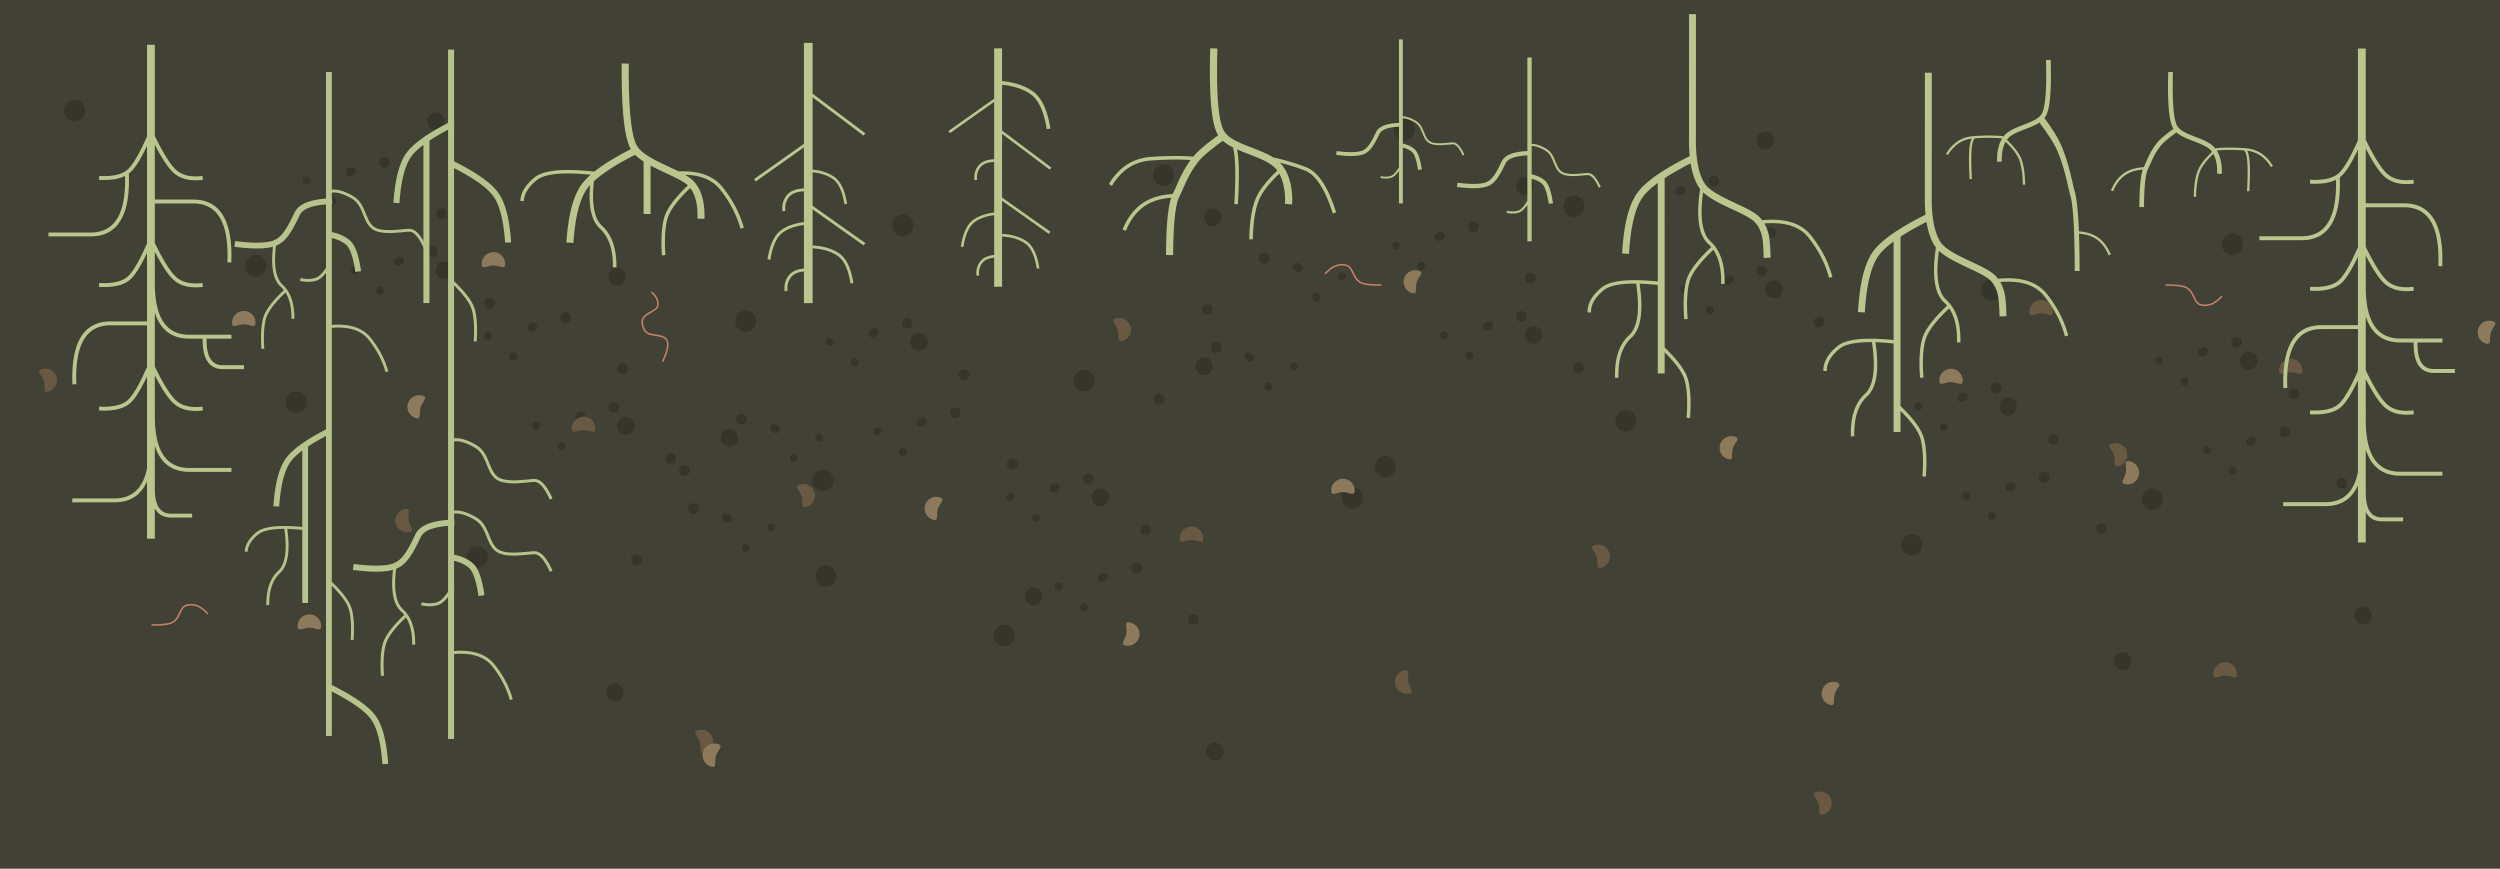 <svg xmlns="http://www.w3.org/2000/svg" viewBox="0 0 1600 556">
  <g fill="none" fillRule="evenodd">
    <path fill="#424135" d="M0 0h1600v556H0z" />
    <path fill="#36352C" d="M576.875 151.071c-3.678-.517-6.23-4.003-5.697-7.787.531-3.783 3.944-6.431 7.623-5.914 3.678.517 6.23 4.003 5.697 7.786-.531 3.784-3.944 6.432-7.623 5.915zm-30.179 83.587c-1.383-.195-2.335-1.554-2.127-3.037.209-1.482 1.499-2.526 2.882-2.332 1.383.194 2.335 1.554 2.127 3.036-.209 1.483-1.499 2.527-2.882 2.333zm40.734-10.159c-3.047-.428-5.162-3.308-4.723-6.432.439-3.124 3.266-5.309 6.313-4.88 3.048.428 5.163 3.307 4.724 6.431-.439 3.124-3.266 5.31-6.314 4.881zm-26.92-9.213c-1.62 1.012-3.584.791-4.387-.494-.803-1.284-.14-3.147 1.48-4.16 1.62-1.011 3.584-.79 4.387.494.803 1.285.14 3.147-1.48 4.16zm21.845-5.469a3.459 3.459 0 1 1-3.666-5.867 3.459 3.459 0 0 1 3.666 5.867zm36.519 32.892a3.459 3.459 0 1 1-3.666-5.866 3.459 3.459 0 0 1 3.666 5.866zm-86.713-21.791a2.529 2.529 0 1 1-2.68-4.289 2.529 2.529 0 0 1 2.68 4.289zm-6.504 93.367c-3.679-.517-6.23-4.003-5.698-7.786.532-3.784 3.945-6.432 7.623-5.915 3.679.517 6.23 4.003 5.698 7.787-.532 3.783-3.945 6.431-7.623 5.914zm51.804-22.343c-1.383-.195-2.335-1.554-2.127-3.036.208-1.483 1.498-2.527 2.881-2.333 1.383.195 2.335 1.554 2.127 3.036-.208 1.483-1.498 2.527-2.881 2.333zm83.244 95.424c-3.048-.428-5.163-3.308-4.724-6.432.44-3.124 3.266-5.309 6.314-4.88 3.048.428 5.163 3.308 4.724 6.432-.44 3.124-3.266 5.309-6.314 4.88zm-69.43-114.796c-1.62 1.012-3.584.791-4.387-.493-.803-1.285-.14-3.147 1.48-4.16 1.62-1.012 3.584-.791 4.386.494.803 1.284.14 3.147-1.48 4.159zm21.844-5.468a3.459 3.459 0 1 1-3.666-5.867 3.459 3.459 0 0 1 3.666 5.867zm36.52 32.892a3.459 3.459 0 1 1-3.667-5.867 3.459 3.459 0 0 1 3.666 5.867zm-86.713-21.792a2.529 2.529 0 1 1-2.68-4.289 2.529 2.529 0 0 1 2.68 4.29zM46.768 77.646c-3.679-.517-6.23-4.004-5.698-7.787.532-3.784 3.945-6.432 7.623-5.915 3.679.517 6.23 4.003 5.698 7.787-.532 3.783-3.945 6.431-7.623 5.915zm165.42 53.973c-1.383-.194-2.335-1.554-2.127-3.036.209-1.483 1.499-2.527 2.882-2.333 1.383.195 2.335 1.554 2.127 3.037-.209 1.482-1.499 2.526-2.882 2.332zM278.1 83.366c-3.048-.428-5.163-3.308-4.724-6.432.44-3.124 3.266-5.309 6.314-4.88 3.048.428 5.163 3.308 4.724 6.432-.44 3.124-3.266 5.309-6.314 4.88zm-52.098 28.881c-1.62 1.012-3.584.791-4.387-.493-.803-1.285-.14-3.147 1.48-4.16 1.62-1.012 3.584-.791 4.387.494.803 1.285.14 3.147-1.48 4.16zm21.845-5.468a3.459 3.459 0 1 1-3.666-5.867 3.459 3.459 0 0 1 3.666 5.867zm36.519 32.892a3.459 3.459 0 1 1-3.666-5.867 3.459 3.459 0 0 1 3.666 5.867zm-86.713-21.792a2.529 2.529 0 1 1-2.68-4.289 2.529 2.529 0 0 1 2.68 4.29zm-9.033 146.225c-3.679-.517-6.23-4.004-5.698-7.787.532-3.784 3.945-6.432 7.623-5.915 3.679.517 6.23 4.003 5.698 7.787s-3.945 6.432-7.623 5.915zm54.333-75.2c-1.383-.195-2.335-1.555-2.127-3.037.208-1.483 1.498-2.527 2.881-2.332 1.383.194 2.335 1.553 2.127 3.036-.208 1.482-1.498 2.527-2.881 2.332zm40.734-10.16c-3.048-.428-5.163-3.307-4.724-6.431.44-3.124 3.266-5.31 6.314-4.881 3.048.428 5.163 3.308 4.724 6.432-.44 3.124-3.266 5.309-6.314 4.88zm-26.92-9.213c-1.62 1.013-3.584.792-4.387-.493-.803-1.285-.14-3.147 1.48-4.16 1.62-1.012 3.584-.79 4.386.494.803 1.285.14 3.147-1.48 4.16zm21.844-5.468a3.459 3.459 0 1 1-3.666-5.867 3.459 3.459 0 0 1 3.666 5.867zm36.52 32.892a3.459 3.459 0 1 1-3.667-5.867 3.459 3.459 0 0 1 3.666 5.867zm-86.713-21.791a2.529 2.529 0 1 1-2.68-4.29 2.529 2.529 0 0 1 2.68 4.29zM692.875 250.423c-3.678-.517-6.23-4.003-5.697-7.787.531-3.783 3.944-6.431 7.623-5.914 3.678.517 6.23 4.003 5.697 7.786-.531 3.784-3.944 6.432-7.623 5.915zm-30.179 83.587c-1.383-.195-2.335-1.554-2.127-3.037.209-1.482 1.499-2.526 2.882-2.332 1.383.194 2.335 1.554 2.127 3.036-.209 1.483-1.499 2.527-2.882 2.333zm40.734-10.159c-3.047-.428-5.162-3.308-4.723-6.432.439-3.124 3.266-5.309 6.313-4.88 3.048.428 5.163 3.307 4.724 6.431-.439 3.124-3.266 5.31-6.314 4.881zm-26.92-9.213c-1.62 1.012-3.584.791-4.387-.494-.803-1.285-.14-3.147 1.48-4.16 1.62-1.011 3.584-.79 4.387.494.803 1.285.14 3.147-1.48 4.16zm21.845-5.469a3.459 3.459 0 1 1-3.666-5.867 3.459 3.459 0 0 1 3.666 5.867zm36.519 32.892a3.459 3.459 0 1 1-3.666-5.867 3.459 3.459 0 0 1 3.666 5.867zM648.16 320.27a2.529 2.529 0 1 1-2.68-4.289 2.529 2.529 0 0 1 2.68 4.289zm-6.504 93.367c-3.679-.517-6.23-4.003-5.698-7.786.532-3.784 3.945-6.432 7.623-5.915 3.679.517 6.23 4.003 5.698 7.787-.532 3.783-3.945 6.431-7.623 5.914zm51.804-22.343c-1.383-.195-2.335-1.554-2.127-3.036.208-1.483 1.498-2.527 2.881-2.333 1.383.195 2.335 1.554 2.127 3.036-.208 1.483-1.498 2.527-2.881 2.333zm83.244 95.424c-3.048-.428-5.163-3.308-4.724-6.432.44-3.124 3.266-5.309 6.314-4.88 3.048.428 5.163 3.308 4.724 6.432-.44 3.124-3.266 5.309-6.314 4.88zm-69.43-114.796c-1.62 1.012-3.584.791-4.387-.493-.803-1.285-.14-3.147 1.48-4.16 1.62-1.012 3.584-.791 4.386.494.803 1.284.14 3.147-1.48 4.159zm21.844-5.469a3.459 3.459 0 1 1-3.666-5.866 3.459 3.459 0 0 1 3.666 5.866zm36.52 32.893a3.459 3.459 0 1 1-3.667-5.867 3.459 3.459 0 0 1 3.666 5.867zm-86.713-21.792a2.529 2.529 0 1 1-2.68-4.289 2.529 2.529 0 0 1 2.68 4.29zM162.768 176.998c-3.679-.517-6.23-4.004-5.698-7.787.532-3.784 3.945-6.432 7.623-5.915 3.679.517 6.23 4.003 5.698 7.787-.532 3.783-3.945 6.431-7.623 5.915zm165.42 53.973c-1.383-.194-2.335-1.554-2.127-3.036.209-1.483 1.499-2.527 2.882-2.333 1.383.195 2.335 1.554 2.127 3.037-.209 1.482-1.499 2.526-2.882 2.332zm65.912-48.253c-3.048-.428-5.163-3.308-4.724-6.432.44-3.124 3.266-5.309 6.314-4.88 3.048.428 5.163 3.308 4.724 6.432-.44 3.124-3.266 5.309-6.314 4.88zM342.002 211.6c-1.62 1.012-3.584.791-4.387-.493-.803-1.285-.14-3.147 1.48-4.16 1.62-1.012 3.584-.791 4.387.494.803 1.285.14 3.147-1.48 4.16zm21.845-5.468a3.459 3.459 0 1 1-3.666-5.867 3.459 3.459 0 0 1 3.666 5.867zm36.519 32.892a3.459 3.459 0 1 1-3.666-5.867 3.459 3.459 0 0 1 3.666 5.867zm-86.713-21.792a2.529 2.529 0 1 1-2.68-4.289 2.529 2.529 0 0 1 2.68 4.29zm-9.033 146.225c-3.679-.517-6.23-4.004-5.698-7.787.532-3.784 3.945-6.432 7.623-5.915 3.679.517 6.23 4.003 5.698 7.787s-3.945 6.432-7.623 5.915zm54.333-75.2c-1.383-.195-2.335-1.555-2.127-3.037.208-1.483 1.498-2.527 2.881-2.332 1.383.194 2.335 1.553 2.127 3.036-.208 1.482-1.498 2.527-2.881 2.332zm40.734-10.16c-3.048-.428-5.163-3.307-4.724-6.431.44-3.124 3.266-5.31 6.314-4.881 3.048.428 5.163 3.308 4.724 6.432-.44 3.124-3.266 5.309-6.314 4.88zm-26.92-9.213c-1.62 1.013-3.584.792-4.387-.493-.803-1.285-.14-3.147 1.48-4.16 1.62-1.012 3.584-.79 4.386.494.803 1.285.14 3.147-1.48 4.16zm21.844-5.468a3.459 3.459 0 1 1-3.666-5.867 3.459 3.459 0 0 1 3.666 5.867zm36.52 32.892a3.459 3.459 0 1 1-3.667-5.867 3.459 3.459 0 0 1 3.666 5.867zm-86.713-21.791a2.529 2.529 0 1 1-2.68-4.29 2.529 2.529 0 0 1 2.68 4.29zM1427.798 163.191c-3.678-.517-6.23-4.003-5.698-7.786.532-3.784 3.945-6.432 7.624-5.915 3.678.517 6.229 4.003 5.697 7.787-.532 3.783-3.945 6.431-7.623 5.914zm-30.179 83.587c-1.383-.194-2.335-1.554-2.127-3.036.208-1.483 1.498-2.527 2.881-2.333 1.383.195 2.336 1.554 2.127 3.037-.208 1.482-1.498 2.526-2.881 2.332zm40.734-10.159c-3.048-.428-5.162-3.308-4.723-6.432.439-3.124 3.265-5.309 6.313-4.88 3.048.428 5.163 3.308 4.724 6.432-.44 3.124-3.266 5.309-6.314 4.88zm-26.92-9.213c-1.62 1.012-3.584.791-4.387-.493-.803-1.285-.14-3.147 1.48-4.16 1.62-1.012 3.584-.791 4.387.494.803 1.285.14 3.147-1.48 4.16zm21.844-5.468a3.459 3.459 0 1 1-3.666-5.867 3.459 3.459 0 0 1 3.666 5.867zm36.52 32.892a3.459 3.459 0 1 1-3.667-5.867 3.459 3.459 0 0 1 3.666 5.867zm-86.713-21.792a2.529 2.529 0 1 1-2.68-4.289 2.529 2.529 0 0 1 2.68 4.29zm-6.504 93.368c-3.679-.517-6.23-4.003-5.698-7.787s3.945-6.432 7.623-5.915c3.679.517 6.23 4.004 5.698 7.787-.532 3.784-3.945 6.432-7.623 5.915zm51.803-22.344c-1.382-.194-2.335-1.554-2.126-3.036.208-1.483 1.498-2.527 2.881-2.332 1.383.194 2.335 1.553 2.127 3.036-.209 1.482-1.499 2.527-2.882 2.332zm83.245 95.425c-3.048-.429-5.163-3.308-4.724-6.432.44-3.124 3.266-5.31 6.314-4.881 3.048.428 5.162 3.308 4.723 6.432-.439 3.124-3.265 5.309-6.313 4.88zm-69.43-114.797c-1.62 1.013-3.585.792-4.388-.493-.802-1.285-.14-3.147 1.48-4.16 1.62-1.012 3.584-.79 4.387.494.803 1.285.14 3.147-1.48 4.16zm21.844-5.468a3.459 3.459 0 1 1-3.666-5.867 3.459 3.459 0 0 1 3.666 5.867zm36.519 32.892a3.459 3.459 0 1 1-3.666-5.867 3.459 3.459 0 0 1 3.666 5.867zm-86.713-21.791a2.529 2.529 0 1 1-2.68-4.29 2.529 2.529 0 0 1 2.68 4.29zM897.69 89.766c-3.678-.517-6.229-4.003-5.697-7.787.532-3.783 3.945-6.431 7.623-5.915 3.678.517 6.23 4.004 5.698 7.787-.532 3.784-3.945 6.432-7.624 5.915zm165.421 53.973c-1.383-.194-2.335-1.554-2.127-3.036.209-1.483 1.499-2.527 2.881-2.332 1.383.194 2.336 1.553 2.127 3.036-.208 1.482-1.498 2.527-2.881 2.332zm65.912-48.252c-3.048-.429-5.163-3.308-4.724-6.432.44-3.124 3.266-5.31 6.314-4.881 3.048.428 5.162 3.308 4.723 6.432-.439 3.124-3.265 5.309-6.313 4.88zm-52.098 28.88c-1.62 1.013-3.584.792-4.387-.493-.803-1.285-.14-3.147 1.48-4.16 1.62-1.012 3.584-.79 4.387.494.803 1.285.14 3.147-1.48 4.16zm21.844-5.468a3.459 3.459 0 1 1-3.666-5.867 3.459 3.459 0 0 1 3.666 5.867zm36.52 32.892a3.459 3.459 0 1 1-3.667-5.867 3.459 3.459 0 0 1 3.666 5.867zM1048.575 130a2.529 2.529 0 1 1-2.68-4.29 2.529 2.529 0 0 1 2.68 4.29zm-9.033 146.224c-3.679-.517-6.23-4.003-5.698-7.787.532-3.783 3.945-6.431 7.623-5.914 3.679.517 6.23 4.003 5.698 7.786-.532 3.784-3.945 6.432-7.623 5.915zm54.333-75.2c-1.383-.195-2.336-1.554-2.127-3.037.208-1.482 1.498-2.527 2.881-2.332 1.383.194 2.335 1.554 2.127 3.036-.208 1.483-1.499 2.527-2.881 2.332zm40.734-10.159c-3.048-.428-5.163-3.308-4.724-6.432.44-3.124 3.266-5.31 6.314-4.88 3.048.428 5.162 3.307 4.723 6.431-.439 3.124-3.265 5.31-6.313 4.881zm-26.92-9.213c-1.62 1.012-3.585.791-4.388-.494-.802-1.285-.14-3.147 1.48-4.16 1.62-1.012 3.584-.79 4.387.494.803 1.285.14 3.147-1.48 4.16zm21.844-5.469a3.459 3.459 0 1 1-3.666-5.867 3.459 3.459 0 0 1 3.666 5.867zm36.519 32.892a3.459 3.459 0 1 1-3.666-5.867 3.459 3.459 0 0 1 3.666 5.867zm-86.713-21.791a2.529 2.529 0 1 1-2.68-4.29 2.529 2.529 0 0 1 2.68 4.29zM1273.875 192.412c-3.678-.517-6.23-4.004-5.697-7.787.531-3.784 3.944-6.432 7.623-5.915 3.678.517 6.23 4.003 5.697 7.787-.531 3.783-3.944 6.432-7.623 5.915zm-30.179 83.586c-1.383-.194-2.335-1.554-2.127-3.036.209-1.483 1.499-2.527 2.882-2.332 1.383.194 2.335 1.553 2.127 3.036-.209 1.482-1.499 2.527-2.882 2.332zm40.734-10.158c-3.047-.429-5.162-3.308-4.723-6.432.439-3.124 3.266-5.31 6.313-4.881 3.048.428 5.163 3.308 4.724 6.432-.439 3.124-3.266 5.31-6.314 4.88zm-26.92-9.214c-1.62 1.013-3.584.792-4.387-.493-.803-1.285-.14-3.147 1.48-4.16 1.62-1.012 3.584-.79 4.387.494.803 1.285.14 3.147-1.48 4.16zm21.845-5.468a3.459 3.459 0 1 1-3.666-5.867 3.459 3.459 0 0 1 3.666 5.867zm36.519 32.892a3.459 3.459 0 1 1-3.666-5.867 3.459 3.459 0 0 1 3.666 5.867zm-86.713-21.791a2.529 2.529 0 1 1-2.68-4.29 2.529 2.529 0 0 1 2.68 4.29zm-6.504 93.367c-3.679-.517-6.23-4.003-5.698-7.787.532-3.783 3.945-6.431 7.623-5.914 3.679.517 6.23 4.003 5.698 7.786-.532 3.784-3.945 6.432-7.623 5.915zm51.804-22.344c-1.383-.194-2.335-1.553-2.127-3.036.208-1.482 1.498-2.527 2.881-2.332 1.383.194 2.335 1.554 2.127 3.036-.208 1.483-1.498 2.527-2.881 2.332zm83.244 95.425c-3.048-.428-5.163-3.308-4.724-6.432.44-3.124 3.266-5.31 6.314-4.88 3.048.428 5.163 3.307 4.724 6.431-.44 3.124-3.266 5.31-6.314 4.881zm-69.43-114.796c-1.62 1.012-3.584.791-4.387-.494-.803-1.285-.14-3.147 1.48-4.16 1.62-1.012 3.584-.79 4.386.494.803 1.285.14 3.147-1.48 4.16zm21.844-5.469a3.459 3.459 0 1 1-3.666-5.867 3.459 3.459 0 0 1 3.666 5.867zm36.52 32.892a3.459 3.459 0 1 1-3.667-5.867 3.459 3.459 0 0 1 3.666 5.867zm-86.713-21.791a2.529 2.529 0 1 1-2.68-4.29 2.529 2.529 0 0 1 2.68 4.29zM743.768 118.986c-3.679-.517-6.23-4.003-5.698-7.787.532-3.783 3.945-6.431 7.623-5.914 3.679.517 6.23 4.003 5.698 7.787-.532 3.783-3.945 6.431-7.623 5.914zm165.42 53.974c-1.383-.195-2.335-1.554-2.127-3.037.209-1.482 1.499-2.526 2.882-2.332 1.383.194 2.335 1.554 2.127 3.036-.209 1.483-1.499 2.527-2.882 2.333zm65.912-48.253c-3.048-.428-5.163-3.308-4.724-6.432.44-3.124 3.266-5.31 6.314-4.88 3.048.428 5.163 3.307 4.724 6.431-.44 3.124-3.266 5.31-6.314 4.881zm-52.098 28.88c-1.62 1.013-3.584.792-4.387-.493-.803-1.285-.14-3.147 1.48-4.16 1.62-1.011 3.584-.79 4.387.494.803 1.285.14 3.147-1.48 4.16zm21.845-5.468a3.459 3.459 0 1 1-3.666-5.867 3.459 3.459 0 0 1 3.666 5.867zm36.519 32.892a3.459 3.459 0 1 1-3.666-5.867 3.459 3.459 0 0 1 3.666 5.867zm-86.713-21.791a2.529 2.529 0 1 1-2.68-4.289 2.529 2.529 0 0 1 2.68 4.289zm-9.033 146.224c-3.679-.517-6.23-4.003-5.698-7.786.532-3.784 3.945-6.432 7.623-5.915 3.679.517 6.23 4.003 5.698 7.787-.532 3.783-3.945 6.431-7.623 5.914zm54.333-75.2c-1.383-.195-2.335-1.554-2.127-3.036.208-1.483 1.498-2.527 2.881-2.333 1.383.195 2.335 1.554 2.127 3.036-.208 1.483-1.498 2.527-2.881 2.333zm40.734-10.159c-3.048-.428-5.163-3.308-4.724-6.432.44-3.124 3.266-5.309 6.314-4.88 3.048.428 5.163 3.308 4.724 6.431-.44 3.124-3.266 5.31-6.314 4.881zm-26.92-9.213c-1.62 1.012-3.584.791-4.387-.493-.803-1.285-.14-3.148 1.48-4.16s3.584-.791 4.386.494c.803 1.284.14 3.147-1.48 4.159zm21.844-5.469a3.459 3.459 0 1 1-3.666-5.866 3.459 3.459 0 0 1 3.666 5.866zm36.52 32.892a3.459 3.459 0 1 1-3.667-5.866 3.459 3.459 0 0 1 3.666 5.866zm-86.713-21.79a2.529 2.529 0 1 1-2.68-4.29 2.529 2.529 0 0 1 2.68 4.29zM478.201 212.412c3.679-.517 6.23-4.004 5.698-7.787-.532-3.784-3.945-6.432-7.624-5.915-3.678.517-6.229 4.003-5.697 7.787.532 3.783 3.945 6.432 7.623 5.915zm30.18 83.586c1.382-.194 2.334-1.554 2.126-3.036-.208-1.483-1.498-2.527-2.881-2.332-1.383.194-2.336 1.553-2.127 3.036.208 1.482 1.498 2.527 2.881 2.332zm-40.735-10.158c3.048-.429 5.163-3.308 4.723-6.432-.439-3.124-3.265-5.31-6.313-4.881-3.048.428-5.163 3.308-4.724 6.432.44 3.124 3.266 5.31 6.314 4.88zm26.92-9.214c1.62 1.013 3.584.792 4.387-.493.803-1.285.14-3.147-1.48-4.16-1.62-1.012-3.584-.79-4.387.494-.803 1.285-.14 3.147 1.48 4.16zm-21.844-5.468a3.459 3.459 0 1 0 3.666-5.867 3.459 3.459 0 0 0-3.666 5.867zm-36.52 32.892a3.459 3.459 0 1 0 3.667-5.867 3.459 3.459 0 0 0-3.666 5.867zm86.713-21.791a2.529 2.529 0 1 0 2.68-4.29 2.529 2.529 0 0 0-2.68 4.29zm6.504 93.367c3.679-.517 6.23-4.003 5.698-7.787-.532-3.783-3.945-6.431-7.623-5.914-3.679.517-6.23 4.003-5.698 7.786.532 3.784 3.945 6.432 7.623 5.915zm-51.803-22.344c1.383-.194 2.335-1.553 2.126-3.036-.208-1.482-1.498-2.527-2.881-2.332-1.383.194-2.335 1.554-2.127 3.036.209 1.483 1.499 2.527 2.882 2.332zm-83.245 95.425c3.048-.428 5.163-3.308 4.724-6.432-.44-3.124-3.266-5.31-6.314-4.88-3.048.428-5.162 3.307-4.723 6.431.439 3.124 3.265 5.31 6.313 4.881zm69.43-114.796c1.62 1.012 3.585.791 4.388-.494.802-1.285.14-3.147-1.48-4.16-1.62-1.012-3.584-.79-4.387.494-.803 1.285-.14 3.147 1.48 4.16zm-21.844-5.469a3.459 3.459 0 1 0 3.666-5.867 3.459 3.459 0 0 0-3.666 5.867zm-36.519 32.892a3.459 3.459 0 1 0 3.666-5.867 3.459 3.459 0 0 0-3.666 5.867zm86.713-21.791a2.529 2.529 0 1 0 2.68-4.29 2.529 2.529 0 0 0-2.68 4.29zm516.158-200.557c3.678-.517 6.229-4.003 5.697-7.787-.532-3.783-3.945-6.431-7.623-5.914-3.678.517-6.23 4.003-5.698 7.787.532 3.783 3.945 6.431 7.624 5.914zm-165.42 53.974c1.382-.195 2.334-1.554 2.126-3.037-.208-1.482-1.498-2.526-2.881-2.332-1.383.194-2.336 1.554-2.127 3.036.208 1.483 1.498 2.527 2.881 2.333zm-65.913-48.253c3.048-.428 5.163-3.308 4.724-6.432-.44-3.124-3.266-5.31-6.314-4.88-3.048.428-5.162 3.307-4.723 6.431.439 3.124 3.265 5.31 6.313 4.881zm52.098 28.88c1.62 1.013 3.584.792 4.387-.493.803-1.285.14-3.147-1.48-4.16-1.62-1.011-3.584-.79-4.387.494-.803 1.285-.14 3.147 1.48 4.16zm-21.844-5.468a3.459 3.459 0 1 0 3.666-5.867 3.459 3.459 0 0 0-3.666 5.867zm-36.52 32.892a3.459 3.459 0 1 0 3.667-5.867 3.459 3.459 0 0 0-3.666 5.867zm86.713-21.791a2.529 2.529 0 1 0 2.68-4.289 2.529 2.529 0 0 0-2.68 4.289zm9.033 146.224c3.679-.517 6.23-4.003 5.698-7.786-.532-3.784-3.945-6.432-7.623-5.915-3.679.517-6.23 4.003-5.698 7.787.532 3.783 3.945 6.431 7.623 5.914zm-54.332-75.2c1.382-.195 2.335-1.554 2.126-3.036-.208-1.483-1.498-2.527-2.881-2.333-1.383.195-2.335 1.554-2.127 3.036.209 1.483 1.499 2.527 2.882 2.333zm-40.735-10.159c3.048-.428 5.163-3.308 4.724-6.432-.44-3.124-3.266-5.309-6.314-4.88-3.047.428-5.162 3.308-4.723 6.431.439 3.124 3.265 5.31 6.313 4.881zm26.92-9.213c1.62 1.012 3.585.791 4.388-.493.802-1.285.14-3.148-1.48-4.16s-3.584-.791-4.387.494c-.803 1.284-.14 3.147 1.48 4.159zm-21.844-5.469a3.459 3.459 0 1 0 3.666-5.866 3.459 3.459 0 0 0-3.666 5.866zm-36.519 32.892a3.459 3.459 0 1 0 3.666-5.866 3.459 3.459 0 0 0-3.666 5.866zm86.713-21.79a2.529 2.529 0 1 0 2.68-4.29 2.529 2.529 0 0 0-2.68 4.29z" />
    <path fill="#695942" d="M373.472 275.206c-4.142 0-7.5 3.108-7.5-1.034a7.5 7.5 0 0 1 15 0c0 4.142-3.358 1.034-7.5 1.034zm389.12 70.391c-4.143 0-7.5 3.109-7.5-1.034a7.5 7.5 0 1 1 15 0c0 4.143-3.359 1.034-7.5 1.034zm661.5 86.782c-4.143 0-7.5 3.109-7.5-1.033a7.5 7.5 0 1 1 15 0c0 4.142-3.359 1.033-7.5 1.033zm42-194.173c-4.143 0-7.5 3.108-7.5-1.034a7.5 7.5 0 1 1 15 0c0 4.142-3.359 1.034-7.5 1.034zm-159.783-37.653c-4.142 0-7.5 3.108-7.5-1.034a7.5 7.5 0 0 1 15 0c0 4.142-3.358 1.034-7.5 1.034zm-793.263 117.03c-1.21-3.961-5.165-6.264-1.204-7.475a7.5 7.5 0 1 1 4.386 14.345c-3.962 1.21-1.97-2.91-3.182-6.87zm-485.07-73.93c-1.21-3.96-5.165-6.263-1.204-7.474a7.5 7.5 0 0 1 4.386 14.345c-3.961 1.21-1.97-2.91-3.181-6.87zm1324.937 47.687c-1.21-3.962-5.165-6.264-1.204-7.475a7.5 7.5 0 1 1 4.385 14.345c-3.96 1.21-1.97-2.91-3.18-6.87zm-905.058 183.5c-1.211-3.962-5.166-6.264-1.204-7.475a7.5 7.5 0 0 1 4.385 14.345c-3.961 1.21-1.97-2.91-3.181-6.87zm574-118.456c-1.211-3.961-5.166-6.264-1.204-7.475a7.5 7.5 0 1 1 4.385 14.345c-3.961 1.211-1.97-2.909-3.181-6.87zm142 157.956c-1.211-3.962-5.166-6.264-1.204-7.475a7.5 7.5 0 1 1 4.385 14.345c-3.961 1.21-1.97-2.91-3.181-6.87zm-448.5-303c-1.211-3.962-5.166-6.264-1.204-7.475a7.5 7.5 0 0 1 4.385 14.345c-3.961 1.21-1.97-2.91-3.181-6.87zM261.55 333.022c.719 4.08 4.363 6.846.284 7.566a7.5 7.5 0 0 1-2.605-14.772c4.08-.72 1.601 3.127 2.32 7.206zm639.747 103.23c.719 4.08 4.363 6.847.284 7.566a7.5 7.5 0 0 1-2.605-14.772c4.08-.72 1.602 3.128 2.32 7.207z" />
    <path fill="#8D795C" d="M1248.632 244.553c4.142 0 7.5 3.108 7.5-1.034a7.5 7.5 0 0 0-15 0c0 4.142 3.358 1.034 7.5 1.034zm-389.12 70.39c4.143 0 7.5 3.11 7.5-1.033a7.5 7.5 0 1 0-15 0c0 4.142 3.358 1.034 7.5 1.034zm-661.5 86.783c4.143 0 7.5 3.109 7.5-1.034a7.5 7.5 0 1 0-15 0c0 4.143 3.358 1.034 7.5 1.034zm-42-194.173c4.143 0 7.5 3.108 7.5-1.034a7.5 7.5 0 1 0-15 0c0 4.142 3.358 1.034 7.5 1.034zm159.783-37.654c4.142 0 7.5 3.109 7.5-1.033a7.5 7.5 0 1 0-15 0c0 4.142 3.358 1.033 7.5 1.033zm793.263 117.03c1.21-3.96 5.165-6.263 1.204-7.474a7.5 7.5 0 1 0-4.386 14.345c3.962 1.21 1.97-2.91 3.182-6.87zM1594.128 213c1.21-3.96 5.165-6.263 1.204-7.474a7.5 7.5 0 0 0-4.386 14.344c3.961 1.211 1.97-2.908 3.181-6.87zM269.19 260.686c1.21-3.96 5.165-6.263 1.204-7.474a7.5 7.5 0 0 0-4.385 14.344c3.96 1.211 1.97-2.909 3.18-6.87zm905.058 183.5c1.211-3.96 5.166-6.263 1.204-7.474a7.5 7.5 0 0 0-4.385 14.344c3.961 1.211 1.97-2.909 3.181-6.87zm-574-118.455c1.211-3.961 5.166-6.264 1.204-7.475a7.5 7.5 0 1 0-4.385 14.345c3.961 1.21 1.97-2.91 3.181-6.87zm-142 157.955c1.211-3.96 5.166-6.263 1.204-7.474a7.5 7.5 0 1 0-4.385 14.344c3.961 1.211 1.97-2.909 3.181-6.87zm448.5-303c1.211-3.96 5.166-6.263 1.204-7.474a7.5 7.5 0 0 0-4.385 14.344c3.961 1.211 1.97-2.909 3.181-6.87zm453.804 121.683c-.719 4.079-4.363 6.846-.284 7.565a7.5 7.5 0 0 0 2.605-14.772c-4.08-.719-1.601 3.128-2.32 7.207zm-639.747 103.23c-.72 4.08-4.363 6.847-.284 7.566a7.5 7.5 0 0 0 2.605-14.772c-4.08-.72-1.602 3.127-2.32 7.206z" />
    <g fillRule="nonzero">
      <path fill="#BAC68E" d="M1509.078 302.24v-58.866c-4.112 8.74-7.72 14.447-10.887 17.17-4.164 3.58-10.78 5.077-19.823 4.585l.136-2.496c8.459.46 14.469-.9 18.057-3.985 3.378-2.905 7.584-10.043 12.517-21.339v-26.69h-23.286c-15.628 0-22.948 12.314-21.927 37.688l-2.498.1c-1.071-26.61 7.06-40.289 24.425-40.289h23.286v-43.834c-4.112 8.74-7.72 14.448-10.887 17.17-4.164 3.58-10.78 5.077-19.823 4.585l.136-2.496c8.459.46 14.469-.9 18.057-3.985 3.378-2.904 7.584-10.042 12.517-21.338V95.77c-4.112 8.74-7.72 14.448-10.887 17.17-.234.202-.477.397-.727.586 1.049 26.553-7.083 40.2-24.43 40.2H1446v-2.5h27.035c15.316 0 22.653-11.829 21.979-36.187-4.082 2.054-9.635 2.869-16.646 2.487l.136-2.496c8.459.46 14.469-.9 18.057-3.985 3.378-2.905 7.584-10.043 12.517-21.338V31.073h5V89.39c5.34 11.047 9.888 18.29 13.575 21.683 3.852 3.544 9.46 4.886 16.914 3.964l.307 2.481c-8.128 1.005-14.463-.51-18.914-4.606-3.418-3.145-7.365-9.104-11.882-17.909v35.136h24.535c17.366 0 25.496 13.678 24.426 40.29l-2.498-.1c1.02-25.375-6.3-37.69-21.928-37.69h-24.535v25.265c5.34 11.046 9.888 18.29 13.575 21.682 3.852 3.545 9.46 4.886 16.914 3.965l.307 2.48c-8.128 1.005-14.463-.51-18.914-4.605-3.418-3.146-7.365-9.105-11.882-17.91v15.457l.092.004c-.053 1.31-.083 2.584-.092 3.824v1.369c.149 21.863 7.498 32.496 22.02 32.496h27.034v2.5h-15.903c-.23 11.554 3.239 16.995 10.376 16.995h13.517v2.5h-13.517c-8.823 0-13.104-6.723-12.876-19.495h-8.632c-11.13 0-18.467-5.62-22.019-16.662v34.49c5.34 11.046 9.888 18.29 13.575 21.682 3.852 3.544 9.46 4.886 16.914 3.964l.307 2.481c-8.128 1.005-14.463-.51-18.914-4.606-3.418-3.145-7.365-9.104-11.882-17.909v21.612l.092.004c-.053 1.31-.083 2.584-.092 3.824v1.37c.149 21.862 7.498 32.495 22.02 32.495h27.034v2.5h-27.035c-11.13 0-18.467-5.62-22.019-16.662v25.208l.045.002a57.59 57.59 0 0 0-.045 1.771v.97c.102 10.497 3.573 15.453 10.384 15.453h13.518v2.5h-13.518c-4.808 0-8.268-1.997-10.384-5.883v19.409h-5v-36.625c-3.89 8.854-10.812 13.352-20.77 13.352h-27.035v-2.5h27.035c11.176 0 18.104-6.298 20.77-19.166zM94.078 299.813v-58.866c-4.112 8.74-7.72 14.448-10.887 17.17-4.164 3.58-10.78 5.078-19.823 4.585l.136-2.496c8.459.46 14.469-.9 18.057-3.985 3.378-2.904 7.584-10.042 12.517-21.338v-26.691H70.792c-15.628 0-22.948 12.315-21.927 37.689l-2.498.1c-1.071-26.611 7.06-40.29 24.425-40.29h23.286v-43.833c-4.112 8.74-7.72 14.447-10.887 17.17-4.164 3.58-10.78 5.077-19.823 4.585l.136-2.496c8.459.46 14.469-.9 18.057-3.985 3.378-2.905 7.584-10.043 12.517-21.338v-62.45c-4.112 8.74-7.72 14.448-10.887 17.17-.234.202-.477.397-.727.585 1.049 26.553-7.083 40.2-24.43 40.2H31v-2.5h27.035c15.316 0 22.653-11.828 21.979-36.186-4.082 2.054-9.635 2.868-16.646 2.487l.136-2.497c8.459.46 14.469-.9 18.057-3.985 3.378-2.904 7.584-10.042 12.517-21.338V28.647h5v58.317c5.34 11.046 9.888 18.29 13.575 21.682 3.852 3.545 9.46 4.886 16.914 3.965l.307 2.48c-8.128 1.006-14.463-.51-18.914-4.605-3.418-3.145-7.365-9.105-11.882-17.91v35.137h24.535c17.366 0 25.496 13.678 24.426 40.29l-2.498-.1c1.02-25.375-6.3-37.69-21.928-37.69H99.078v25.264c5.34 11.047 9.888 18.29 13.575 21.683 3.852 3.544 9.46 4.886 16.914 3.964l.307 2.481c-8.128 1.005-14.463-.51-18.914-4.606-3.418-3.145-7.365-9.104-11.882-17.909v15.457l.092.003c-.053 1.31-.083 2.584-.092 3.824v1.37c.149 21.862 7.498 32.495 22.02 32.495h27.034v2.5H132.23c-.23 11.555 3.239 16.995 10.376 16.995h13.517v2.5h-13.517c-8.823 0-13.104-6.723-12.876-19.495h-8.632c-11.13 0-18.467-5.619-22.019-16.662v34.49c5.34 11.046 9.888 18.29 13.575 21.682 3.852 3.545 9.46 4.886 16.914 3.965l.307 2.48c-8.128 1.005-14.463-.51-18.914-4.605-3.418-3.146-7.365-9.105-11.882-17.91v21.613l.092.003c-.053 1.31-.083 2.585-.092 3.825v1.369c.149 21.863 7.498 32.496 22.02 32.496h27.034v2.5h-27.035c-11.13 0-18.467-5.62-22.019-16.663v25.208l.045.002c-.024.606-.04 1.197-.045 1.772v.97c.102 10.497 3.573 15.453 10.384 15.453h13.518v2.5h-13.518c-4.808 0-8.268-1.998-10.384-5.883v19.409h-5v-36.626c-3.89 8.855-10.812 13.352-20.77 13.352H46.273v-2.5h27.035c11.176 0 18.104-6.298 20.77-19.166zM819.15 104.112c2.793 2.816 4.778 6.497 6.077 10.822 1.559 5.193 1.968 10.565 1.754 15.13-.018.367-.036.633-.049.785l-4.565-.39c.008-.096.022-.303.036-.611.192-4.091-.18-8.983-1.565-13.596-.56-1.866-1.26-3.568-2.107-5.086-7.213 6.866-11.736 12.99-13.579 18.334-2.066 5.991-3.18 13.891-3.33 23.689l-2.291-.035c.153-10.021 1.3-18.152 3.455-24.401 2.01-5.827 6.843-12.332 14.489-19.553a15.554 15.554 0 0 0-3.252-3.317c-3.163-2.36-6.73-4.029-13.808-6.76-.344-.134-.752-.29-1.506-.581-2.757-1.062-5.145-2.032-7.223-2.965 1.42 6.598 1.548 18.211.553 35.144l-2.287-.134c1.092-18.6.717-30.839-.863-36.24-2.732-1.373-4.823-2.719-6.477-4.23-7.633 5.496-12.746 9.829-15.286 12.917-1 1.216-1.95 2.491-2.858 3.826-2.286 3.358-4.176 6.873-6.046 10.986-.04.088-2.85 6.564-3.444 7.604-2.62 4.592-4.078 17.343-4.15 37.782l-4.582-.016c.063-17.779 1.124-29.907 3.317-36.66-6.621.472-12.138 2.161-16.562 5.056-5.275 3.452-9.429 8.828-12.46 16.16l-2.117-.875c3.198-7.737 7.637-13.481 13.322-17.202 5.013-3.28 11.26-5.105 18.725-5.49.17-.366.346-.708.527-1.025.448-.786 3.085-6.863 3.253-7.231 1.97-4.332 3.977-8.065 6.428-11.667.427-.628.863-1.244 1.31-1.85-7.468-.51-15.936-.414-25.402.29-10.638.79-18.925 6.17-24.953 16.23l-1.965-1.178c6.4-10.682 15.347-16.49 26.748-17.337 10.217-.76 19.302-.819 27.257-.176l.113-.137c2.819-3.428 8.099-7.916 15.891-13.541a18.788 18.788 0 0 1-.915-1.672c-3.68-7.582-5.022-25.428-4.21-53.992l4.581.13c-.79 27.769.522 45.207 3.752 51.861 2.197 4.527 6.55 7.07 17.67 11.356l1.51.581c5.993 2.314 9.642 3.924 12.715 5.863 7.904 1.777 14.99 3.897 21.26 6.36 7.668 3.012 13.983 12.663 19.105 28.89l-2.185.69c-4.933-15.628-10.906-24.756-17.757-27.447-4.844-1.903-10.196-3.6-16.054-5.091zM1415.726 97.202a10.164 10.164 0 0 0-2.125-2.168c-2.066-1.541-4.397-2.632-9.023-4.417l-.984-.38c-5.315-2.048-8.53-3.57-10.65-5.505-4.987 3.591-8.328 6.423-9.988 8.441a34.379 34.379 0 0 0-1.868 2.5c-1.493 2.194-2.728 4.491-3.95 7.179-.027.057-1.863 4.29-2.251 4.969-1.712 3-2.665 11.333-2.712 24.689l-2.994-.01c.04-11.618.734-19.543 2.167-23.956-4.327.308-7.931 1.412-10.823 3.304-3.446 2.255-6.161 5.768-8.141 10.56l-1.384-.572c2.09-5.056 4.99-8.81 8.706-11.24 3.276-2.145 7.358-3.337 12.236-3.588.11-.24.226-.463.344-.67.293-.514 2.016-4.485 2.125-4.726 1.288-2.83 2.6-5.27 4.201-7.624a37.363 37.363 0 0 1 2.03-2.717c1.843-2.24 5.293-5.173 10.385-8.849-.214-.346-.412-.71-.598-1.092-2.404-4.954-3.281-16.617-2.75-35.282l2.993.085c-.516 18.146.341 29.541 2.451 33.89 1.436 2.958 4.28 4.62 11.548 7.42l.986.38c4.877 1.882 7.378 3.053 9.735 4.811a13.14 13.14 0 0 1 2.748 2.792l-.055-.566c5.502-.54 11.873-.54 19.114-.001 7.45.553 13.297 4.349 17.48 11.33l-1.285.769c-3.736-6.236-8.802-9.72-15.246-10.503 1.87 3.084 2.262 11.59 1.419 25.953l-1.495-.088c.926-15.773.237-24.546-1.69-25.637l.208-.367c-6.734-.48-12.686-.484-17.855-.013.862 1.372 1.542 2.932 2.057 4.646 1.019 3.394 1.286 6.904 1.146 9.886-.011.24-.023.414-.031.514l-2.984-.255c.005-.062.014-.198.024-.4.125-2.673-.118-5.87-1.023-8.884-.366-1.22-.823-2.331-1.377-3.323-4.713 4.486-7.669 8.488-8.873 11.98-1.35 3.916-2.079 9.078-2.177 15.48l-1.497-.023c.1-6.548.85-11.86 2.258-15.945 1.314-3.808 4.472-8.058 9.468-12.777zM1284.387 89.464a10.164 10.164 0 0 1 2.125-2.168c2.067-1.542 4.397-2.632 9.023-4.418l.984-.379c4.167-1.605 7.043-2.887 9.112-4.299l-.198.528c5.654 7.594 9.41 13.537 11.225 17.707a81.24 81.24 0 0 1 1.936 4.894c1.547 4.297 2.827 8.794 4.094 14.055.027.113 1.93 8.399 2.332 9.73 1.773 5.874 2.761 22.187 2.81 48.335l3.103-.02c-.017-9.097-.142-17.038-.381-23.845 4.342.304 7.958 1.41 10.857 3.306 3.447 2.256 6.161 5.769 8.142 10.56l1.383-.572c-2.09-5.056-4.99-8.81-8.705-11.24-3.163-2.07-7.077-3.253-11.733-3.558-.492-12.745-1.405-21.315-2.78-25.872-.304-1.005-2.09-8.78-2.204-9.25-1.333-5.542-2.693-10.318-4.353-14.927a88.299 88.299 0 0 0-2.104-5.32c-1.89-4.341-5.413-10.012-10.603-17.108.472-.613.876-1.277 1.232-2.011 2.405-4.955 3.282-16.617 2.75-35.282l-2.993.085c.517 18.146-.34 29.54-2.45 33.89-1.437 2.958-4.28 4.62-11.548 7.42l-.986.38c-4.877 1.882-7.378 3.053-9.735 4.81a13.14 13.14 0 0 0-2.749 2.793l.056-.566c-5.503-.54-11.874-.54-19.115-.002-7.45.554-13.296 4.35-17.479 11.33l1.284.77c3.737-6.236 8.802-9.72 15.247-10.503-1.87 3.084-2.262 11.59-1.42 25.953l1.496-.088c-.927-15.773-.237-24.546 1.69-25.637l-.208-.368c6.734-.48 12.686-.484 17.855-.013-.863 1.373-1.543 2.932-2.057 4.647-1.02 3.393-1.287 6.904-1.146 9.886.01.24.023.414.031.514l2.984-.255a11.876 11.876 0 0 1-.024-.4c-.126-2.673.118-5.87 1.023-8.884.366-1.22.823-2.332 1.376-3.323 4.714 4.486 7.67 8.488 8.874 11.98 1.35 3.915 2.078 9.077 2.176 15.48l1.497-.023c-.1-6.548-.85-11.861-2.258-15.945-1.313-3.808-4.471-8.058-9.468-12.777zM520.064 131.695l33.748 23.873-1.073 1.518-32.675-23.113v60.048h-5.553v-20.303c-3.789.38-6.47 1.569-8.079 3.53-2.017 2.46-2.814 5.407-2.392 8.904l-1.846.223c-.48-3.988.454-7.444 2.8-10.305 1.986-2.421 5.171-3.814 9.517-4.219V144.04c-5.29.628-9.7 2.153-13.24 4.568-4.039 2.755-6.811 8.629-8.238 17.664l-1.836-.29c1.498-9.492 4.48-15.809 9.026-18.91 3.852-2.627 8.618-4.26 14.288-4.904V122.45c-4.542.206-7.689 1.435-9.491 3.632-2.017 2.459-2.814 5.406-2.393 8.903l-1.845.223c-.48-3.988.453-7.444 2.8-10.305 2.195-2.676 5.855-4.096 10.929-4.314V94.324l-30.86 21.83-1.075-1.518 31.935-22.59V27.422h5.553v32.524l33.748 25.35-1.116 1.486-32.632-24.51v46.263c5.49.54 10.082 2.061 13.764 4.573 4.176 2.849 6.916 8.652 8.292 17.372l-1.687.266c-1.31-8.3-3.857-13.697-7.567-16.227-3.394-2.315-7.658-3.74-12.802-4.267v21.444zm26.09 49.431l-1.836.29c-1.426-9.034-4.199-14.909-8.237-17.664-4.143-2.825-9.477-4.433-16.017-4.81l.107-1.856c6.858.395 12.515 2.1 16.957 5.13 4.547 3.102 7.528 9.419 9.027 18.91zM641.336 126.426l30.91 21.865-.983 1.39-29.927-21.17v55h-5.086v-18.596c-3.47.348-5.926 1.437-7.4 3.234-1.847 2.252-2.577 4.952-2.191 8.155l-1.69.203c-.44-3.652.415-6.817 2.565-9.438 1.818-2.217 4.735-3.493 8.716-3.864v-25.474c-4.845.575-8.884 1.973-12.127 4.184-3.699 2.524-6.239 7.904-7.545 16.179l-1.682-.266c1.372-8.693 4.103-14.479 8.267-17.32 3.529-2.406 7.894-3.9 13.087-4.49v-32.392c-4.16.19-7.043 1.314-8.693 3.327-1.848 2.252-2.578 4.951-2.192 8.154l-1.69.204c-.44-3.653.415-6.817 2.565-9.438 2.01-2.451 5.362-3.752 10.01-3.951V65.226L607.984 85.22 607 83.83l29.25-20.69V30.92h5.086v20.988c7.777.708 14.266 2.823 19.45 6.36 5.772 3.937 9.558 11.957 11.46 24.008l-2.331.368c-1.81-11.47-5.331-18.929-10.459-22.426-4.784-3.264-10.819-5.248-18.12-5.94v29.26l31.556 23.703-1.023 1.362-30.533-22.935v40.758zm23.897 45.274l-1.682.266c-1.307-8.275-3.846-13.655-7.545-16.179-3.795-2.588-8.68-4.06-14.67-4.406l.098-1.7c6.28.362 11.463 1.924 15.531 4.7 4.164 2.84 6.895 8.626 8.268 17.32zM377.633 118.485a27.547 27.547 0 0 0-1.692 2.058c-4.814 6.506-7.856 18.173-8.982 34.937l-4.478-.3c1.18-17.545 4.415-29.958 9.853-37.306 1.455-1.966 3.35-3.98 5.69-6.043-17.912-1.796-29.439-.602-34.45 3.427-5.339 4.291-8.086 8.768-8.334 13.445l-2.24-.119c.285-5.386 3.37-10.415 9.168-15.075 5.833-4.69 18.534-5.858 38.246-3.682 5.684-4.542 13.45-9.325 23.308-14.382-4.19-7.332-6.049-25.423-5.809-54.78l4.487.037c-.233 28.606 1.6 46.307 5.259 52.587 2.29 3.93 7.493 7.31 17.516 12.068 1.06.503 4.865 2.285 5.645 2.654 1.333.63 2.467 1.18 3.49 1.69 12.952-.615 22.423 2.78 28.315 10.246 6.438 8.158 10.925 16.759 13.45 25.796l-2.16.604c-2.444-8.743-6.792-17.079-13.052-25.01-4.788-6.068-12.255-9.232-22.468-9.452 2.264 1.316 3.983 2.551 5.265 3.833 5.184 5.187 7.539 13.337 7.21 24.341l-4.484-.133c.263-8.84-1.323-15.355-4.653-19.623-8.19 7.875-13.016 14.418-14.484 19.552-1.581 5.53-2.047 13.34-1.378 23.409l-2.238.148c-.685-10.304-.205-18.354 1.459-24.174 1.603-5.608 6.65-12.45 15.134-20.599-1.304-1.217-3.33-2.526-6.187-4.033-1.427-.753-3.018-1.536-5.14-2.54-.767-.363-4.575-2.145-5.648-2.655-2.568-1.22-4.845-2.355-6.864-3.445v30.994H411.9v-33.62c-2.206-1.42-3.981-2.812-5.409-4.271-12.017 6.118-20.813 11.773-26.36 16.902-1.584 14.455.21 23.982 5.23 28.585 6.276 5.752 9.306 14.624 9.139 26.538l-2.244-.032c.16-11.324-2.66-19.582-8.41-24.852-5.32-4.876-7.35-14.118-6.213-27.725zM977.512 96.667V36.793h2.755V92.06c2.623-.01 5.648.989 9.083 2.974 2.82 1.63 4.283 3.757 5.895 7.663a103.724 103.724 0 0 1 .43 1.056c1.215 2.993 1.937 4.325 3.22 5.534 1.573 1.484 4.378 2.088 8.332 2.03 1.422-.02 2.82-.115 4.835-.3 3.469-.318 3.358-.31 4.194-.31 2.88 0 5.569 2.998 8.216 8.866l-1.256.567c-2.441-5.412-4.811-8.055-6.96-8.055-.77 0-.688-.006-4.068.304-2.047.188-3.475.284-4.941.306-4.284.062-7.39-.607-9.298-2.406-1.473-1.388-2.263-2.846-3.55-6.018l-.213-.525-.214-.523c-1.507-3.65-2.816-5.553-5.312-6.996-3.247-1.878-6.047-2.8-8.393-2.79v18.14c3.482.772 6.293 2.086 8.415 3.961 2.464 2.177 4.143 6.988 5.231 14.53l-2.727.393c-1-6.93-2.507-11.249-4.329-12.858-1.63-1.44-3.823-2.51-6.59-3.196v40.061h-2.755v-23.394c-1.941 2.862-3.84 4.563-5.737 5.091-2.427.677-4.961.677-7.591.004l.341-1.335c2.401.614 4.69.614 6.88.004 1.861-.518 3.919-2.628 6.107-6.35V99.426c-7.982.38-12.616 2.204-14.022 5.215-4.386 9.392-7.368 13.568-12.7 14.998-4.063 1.09-10.155 1.09-18.334.036l.352-2.733c7.853 1.012 13.628 1.012 17.268.035 4.207-1.128 6.9-4.897 10.917-13.502 1.968-4.215 7.515-6.397 16.519-6.807zM895.332 78.614V25.21h2.458v49.294c2.34-.01 5.038.882 8.101 2.653 2.515 1.454 3.82 3.35 5.258 6.835.06.143.12.292.194.472l.19.469c1.083 2.67 1.727 3.858 2.871 4.936 1.404 1.323 3.905 1.862 7.432 1.81 1.268-.018 2.516-.102 4.313-.267 3.094-.284 2.994-.276 3.74-.276 2.57 0 4.967 2.673 7.328 7.908l-1.12.505c-2.177-4.827-4.291-7.184-6.208-7.184-.687 0-.613-.006-3.628.27-1.825.168-3.1.254-4.407.273-3.821.056-6.591-.54-8.293-2.145-1.314-1.239-2.019-2.539-3.167-5.368l-.19-.468a91.262 91.262 0 0 0-.19-.467c-1.344-3.256-2.512-4.953-4.738-6.24-2.897-1.674-5.394-2.497-7.486-2.487v16.179c3.105.688 5.612 1.86 7.505 3.532 2.198 1.942 3.696 6.233 4.666 12.96l-2.432.35c-.892-6.181-2.237-10.033-3.861-11.468-1.454-1.285-3.41-2.24-5.878-2.85v35.731h-2.458v-20.865c-1.73 2.552-3.425 4.069-5.117 4.54-2.164.604-4.425.604-6.77.004l.304-1.19c2.142.547 4.184.547 6.137.003 1.66-.463 3.495-2.345 5.446-5.663V81.074c-7.118.339-11.252 1.965-12.506 4.651-3.912 8.377-6.572 12.102-11.327 13.377-3.624.972-9.058.972-16.353.032l.314-2.438c7.004.903 12.155.903 15.402.032 3.752-1.006 6.154-4.368 9.737-12.043 1.756-3.76 6.703-5.706 14.733-6.071z" />
      <path fill="#BAC68E" d="M1198.046 218.984c-10.184-.1-17.08 1.31-20.639 4.172-5.258 4.226-7.963 8.636-8.207 13.242l-.058 1.103-2.207-.117.058-1.103c.28-5.305 3.32-10.258 9.03-14.848 5.566-4.475 17.483-5.694 35.877-3.816v-63.078c-4.225 3.116-7.361 6.06-9.404 8.82-4.742 6.408-7.738 17.9-8.847 34.41l-.148 2.205-4.41-.296.149-2.205c1.16-17.28 4.348-29.505 9.703-36.743 5.229-7.065 16.243-14.747 33.106-23.202l.306-.153c-.385-3.904-.536-8.195-.458-12.875l.038-78 4.418.074-.037 78c-.227 13.514 1.533 23.42 5.18 29.676 2.256 3.872 7.38 7.2 17.251 11.887 1.044.496 4.792 2.25 5.56 2.613 2.141 1.014 3.76 1.81 5.232 2.587 3.369 1.776 5.76 3.35 7.414 5.005a19.659 19.659 0 0 1 1.784 2.053c14.56-1.428 25.063 1.825 31.383 9.834 6.342 8.035 10.76 16.506 13.249 25.407l.297 1.064-2.128.595-.298-1.064c-2.407-8.612-6.69-16.822-12.854-24.633-5.627-7.13-15.008-10.19-28.258-9.11 1.029 1.764 1.855 3.742 2.48 5.927.771 2.697 1.24 7.248 1.447 13.764l.07 2.21-4.417.14-.07-2.21c-.196-6.173-.636-10.44-1.279-12.688-.976-3.412-2.49-6.122-4.531-8.165-1.27-1.27-3.342-2.633-6.35-4.22-1.406-.741-2.973-1.512-5.062-2.501-.756-.358-4.506-2.114-5.564-2.616-7.606-3.61-12.621-6.482-15.922-9.611-2.212 16.082-.57 26.558 4.746 31.43 6.18 5.665 9.165 14.403 9 26.137l-.015 1.105-2.21-.03.016-1.106c.122-8.735-1.555-15.618-5.008-20.685-8.602 8.132-13.648 14.858-15.146 20.095-1.557 5.447-2.016 13.14-1.357 23.056l.074 1.103-2.205.146-.073-1.102c-.675-10.149-.202-18.078 1.437-23.81 1.642-5.745 6.954-12.804 15.928-21.26a21.48 21.48 0 0 0-1.934-2.02c-6.206-5.688-7.865-17.409-5.182-35.16a16.76 16.76 0 0 1-1.324-1.942c-2.21-3.793-3.78-8.609-4.724-14.453-6.49 3.29-12.035 6.446-16.633 9.456v108.376c8.33 8.009 13.288 14.734 14.865 20.248 1.638 5.732 2.111 13.661 1.437 23.81l-.073 1.102-2.205-.146.073-1.103c.659-9.916.2-17.609-1.357-23.055-1.352-4.73-5.597-10.672-12.74-17.767v13.538h-4.42v-56.643c-4.227-.436-8.099-.705-11.613-.809 2.567 17.447.879 28.986-5.263 34.616-5.663 5.19-8.44 13.324-8.284 24.478l.015 1.104-2.21.031-.015-1.104c-.164-11.735 2.82-20.473 9-26.138 5.49-5.032 7.063-16.042 4.516-33.032zM1047.111 181.518c-10.184-.1-17.08 1.31-20.64 4.171-5.257 4.227-7.963 8.637-8.206 13.242l-.058 1.104-2.207-.117.058-1.103c.28-5.305 3.32-10.258 9.03-14.848 5.566-4.475 17.482-5.695 35.877-3.816v-63.078c-4.225 3.115-7.362 6.06-9.404 8.82-4.742 6.408-7.738 17.9-8.847 34.41l-.148 2.205-4.41-.297.149-2.204c1.16-17.28 4.348-29.506 9.703-36.743 5.229-7.065 16.243-14.747 33.106-23.202l.306-.153c-.385-3.904-.536-8.195-.458-12.875l.038-78 4.418.074-.037 78c-.227 13.514 1.533 23.42 5.18 29.676 2.256 3.872 7.38 7.2 17.251 11.887 1.044.495 4.792 2.25 5.56 2.613 2.141 1.014 3.76 1.81 5.232 2.587 3.369 1.776 5.76 3.35 7.414 5.005a19.659 19.659 0 0 1 1.784 2.052c14.56-1.427 25.063 1.826 31.383 9.834 6.342 8.036 10.76 16.507 13.248 25.408l.298 1.064-2.128.595-.298-1.064c-2.407-8.612-6.69-16.822-12.854-24.634-5.627-7.13-15.008-10.189-28.258-9.11 1.029 1.765 1.855 3.742 2.48 5.928.771 2.696 1.24 7.248 1.447 13.764l.07 2.209-4.417.14-.07-2.209c-.196-6.173-.636-10.44-1.28-12.688-.975-3.413-2.488-6.122-4.53-8.165-1.27-1.27-3.342-2.634-6.35-4.22-1.406-.741-2.973-1.513-5.062-2.501-.756-.358-4.507-2.114-5.564-2.616-7.606-3.611-12.621-6.482-15.922-9.611-2.213 16.081-.57 26.558 4.746 31.43 6.18 5.665 9.164 14.403 9 26.137l-.016 1.105-2.21-.031.016-1.105c.123-8.735-1.554-15.618-5.007-20.685-8.602 8.132-13.648 14.857-15.146 20.095-1.557 5.447-2.016 13.14-1.357 23.056l.074 1.102-2.205.147-.074-1.103c-.674-10.148-.201-18.077 1.438-23.81 1.642-5.745 6.954-12.803 15.928-21.26a21.477 21.477 0 0 0-1.934-2.02c-6.206-5.687-7.866-17.408-5.182-35.16a16.76 16.76 0 0 1-1.324-1.94c-2.21-3.794-3.78-8.61-4.724-14.454-6.49 3.29-12.035 6.446-16.633 9.455v108.377c8.33 8.009 13.288 14.733 14.865 20.248 1.638 5.732 2.111 13.661 1.437 23.81l-.073 1.102-2.205-.146.073-1.103c.659-9.916.2-17.61-1.357-23.056-1.352-4.729-5.597-10.67-12.74-17.766v13.538h-4.42v-56.643c-4.227-.436-8.099-.705-11.613-.81 2.567 17.448.879 28.987-5.264 34.617-5.662 5.19-8.44 13.324-8.283 24.477l.015 1.105-2.21.031-.015-1.105c-.164-11.734 2.82-20.472 9-26.137 5.49-5.032 7.063-16.042 4.516-33.032z" />
      <path fill="#B7C38C" d="M253.524 364.048c-1.602 13.107-.105 21.7 4.349 25.782 5.389 4.94 7.99 12.559 7.847 22.79l-1.926-.027c.102-7.282-1.23-13.088-3.98-17.445-7.307 6.956-11.602 12.72-12.889 17.222-1.358 4.749-1.758 11.456-1.183 20.103l-1.923.128c-.588-8.85-.175-15.763 1.254-20.76 1.416-4.953 5.959-11.025 13.623-18.287a18.776 18.776 0 0 0-2.125-2.303c-4.915-4.506-6.56-13.351-5.066-26.535-5.682 1.524-14.202 1.524-25.64.05l.493-3.822c10.982 1.415 19.059 1.415 24.15.05.538-.145 1.058-.32 1.564-.528l.059-.382.59.092c4.69-2.259 8.172-7.61 13.054-18.065 2.595-5.556 9.634-8.587 20.977-9.397V83.028c-4.576 2.418-8.548 4.749-11.914 6.986v103.942h-3.853V92.732c-3.397 2.56-5.94 4.984-7.628 7.264-4.134 5.587-6.747 15.607-7.714 30.003l-3.845-.258c1.013-15.066 3.792-25.727 8.461-32.037 4.309-5.823 13.125-12.126 26.493-19.023V31.757h3.854v48.67l.246.492-.246.123v22.178c14.245 7.21 23.579 13.774 28.053 19.82 4.67 6.311 7.449 16.971 8.461 32.037l-3.845.259c-.967-14.396-3.58-24.416-7.713-30.003-3.858-5.214-12.192-11.18-24.956-17.785v72.385c7.415 7.089 11.82 13.032 13.211 17.895 1.43 4.998 1.841 11.911 1.253 20.76l-1.922-.128c.574-8.646.175-15.353-1.183-20.102-1.195-4.179-4.98-9.443-11.36-15.74v97.914c3.938-.366 8.57 1.016 13.908 4.103 3.944 2.28 5.99 5.254 8.245 10.717.093.224.188.458.303.74l.298.735c1.698 4.186 2.708 6.05 4.502 7.74 2.2 2.075 6.123 2.92 11.653 2.839 1.989-.03 3.945-.16 6.762-.42 4.851-.445 4.695-.432 5.865-.432 4.029 0 7.788 4.192 11.49 12.399l-1.757.792c-3.413-7.568-6.728-11.264-9.733-11.264-1.077 0-.962-.01-5.689.424-2.862.263-4.86.397-6.91.428-5.991.087-10.335-.848-13.003-3.364-2.06-1.942-3.165-3.981-4.965-8.417l-.298-.734c-.114-.28-.208-.51-.3-.731-2.106-5.105-3.937-7.766-7.427-9.784-5.112-2.956-9.43-4.218-12.943-3.834v44.304c3.937-.366 8.569 1.016 13.907 4.103 3.944 2.28 5.99 5.254 8.245 10.717.093.224.188.458.303.74l.298.735c1.698 4.186 2.708 6.05 4.502 7.74 2.2 2.075 6.123 2.92 11.653 2.84 1.989-.03 3.945-.161 6.762-.42 4.851-.446 4.695-.433 5.865-.433 4.029 0 7.788 4.192 11.49 12.399l-1.757.792c-3.413-7.568-6.728-11.264-9.733-11.264-1.077 0-.962-.01-5.689.424-2.862.263-4.86.397-6.91.428-5.991.088-10.335-.848-13.003-3.364-2.06-1.942-3.165-3.981-4.965-8.417l-.298-.734c-.114-.28-.208-.51-.3-.731-2.106-5.105-3.937-7.766-7.427-9.784-5.112-2.956-9.43-4.218-12.943-3.834v3.818l.148-.004.098 3.853a94.38 94.38 0 0 0-.246.006v18.603c5.037 1.067 9.09 2.93 12.13 5.618 3.446 3.044 5.795 9.772 7.317 20.319l-3.814.55c-1.399-9.692-3.507-15.731-6.054-17.982-2.351-2.077-5.537-3.603-9.58-4.557v16.528l.24.13-.24.437v40.62c11.99-.915 20.69 1.963 26.002 8.693 5.529 7.007 9.381 14.392 11.55 22.154l-1.855.518c-2.099-7.509-5.833-14.667-11.208-21.478-4.885-6.19-13.015-8.861-24.488-7.955v54.353h-3.854v-90.907c-2.259 2.91-4.483 4.68-6.705 5.298-3.394.946-6.938.946-10.615.006l.477-1.867c3.357.859 6.559.859 9.621.005 2.226-.62 4.652-2.867 7.222-6.76v-42.131c-9.864.741-15.647 3.226-17.485 7.163-5.558 11.902-9.504 17.814-15.743 20.307z" />
      <path fill="#B7C38C" d="M212.357 207.943c11.548-.881 19.928 1.891 25.044 8.374 5.326 6.748 9.036 13.862 11.126 21.337l-1.787.5c-2.022-7.232-5.618-14.127-10.796-20.688-4.705-5.961-12.536-8.534-23.587-7.662v66.7l.237.475-.237.119v95.25c7.142 6.829 11.386 12.553 12.725 17.237 1.377 4.814 1.774 11.473 1.207 19.996l-1.851-.123c.553-8.328.168-14.788-1.14-19.363-1.15-4.024-4.796-9.095-10.941-15.16v63.732l.105-.21c14.163 7.1 23.413 13.551 27.804 19.485 4.497 6.078 7.174 16.346 8.15 30.857l-3.704.25c-.931-13.867-3.448-23.518-7.43-28.9-3.804-5.141-12.128-11.042-24.925-17.586v28.425h-3.712V279.01c-4.407 2.33-8.233 4.574-11.475 6.729v100.117h-3.712v-46.731c-3.509-.344-6.718-.547-9.625-.612 1.968 14.152.504 23.545-4.549 28.176-4.755 4.359-7.088 11.19-6.956 20.556l-1.856.026c-.138-9.854 2.368-17.193 7.558-21.95 4.512-4.136 5.873-13.078 3.926-26.83-8.148-.01-13.69 1.174-16.593 3.507-4.416 3.55-6.688 7.253-6.893 11.121l-1.853-.098c.235-4.455 2.788-8.615 7.583-12.469 4.586-3.687 14.305-4.743 29.258-3.292v-48.903c-3.271 2.465-5.722 4.8-7.347 6.997-3.982 5.382-6.498 15.032-7.43 28.898l-3.703-.248c.975-14.512 3.652-24.78 8.15-30.858 4.15-5.608 12.64-11.68 25.517-18.323V174.596c-2.175 2.803-4.318 4.507-6.458 5.103-3.269.91-6.683.91-10.225.005l.46-1.798c3.234.827 6.318.827 9.267.005 2.144-.597 4.481-2.762 6.956-6.51v-40.582c-9.5.714-15.071 3.108-16.842 6.9-5.352 11.463-9.154 17.158-15.163 19.56-1.543 12.623-.1 20.9 4.189 24.833 5.19 4.757 7.696 12.096 7.558 21.95l-1.855-.026c.098-7.014-1.185-12.606-3.833-16.802-7.039 6.7-11.175 12.251-12.415 16.588-1.308 4.574-1.693 11.034-1.14 19.363l-1.851.123c-.567-8.523-.17-15.183 1.207-19.996 1.364-4.77 5.74-10.62 13.121-17.614a18.085 18.085 0 0 0-2.046-2.218c-4.734-4.34-6.318-12.86-4.88-25.558-5.473 1.467-13.679 1.467-24.695.047l.474-3.68c10.578 1.362 18.358 1.362 23.26.047.519-.139 1.02-.307 1.507-.508l.057-.368.569.088c4.516-2.175 7.87-7.328 12.573-17.4 2.5-5.351 9.28-8.27 20.205-9.05v-81.05h3.712v75.327c3.792-.352 8.254.98 13.395 3.952 3.799 2.196 5.77 5.06 7.942 10.322.09.217.181.442.292.714l.287.708c1.636 4.031 2.609 5.826 4.336 7.455 2.12 1.998 5.898 2.812 11.224 2.734 1.916-.028 3.8-.155 6.514-.404 4.672-.429 4.522-.417 5.649-.417 3.88 0 7.5 4.038 11.066 11.943l-1.691.763c-3.288-7.29-6.481-10.85-9.375-10.85-1.038 0-.927-.009-5.48.41-2.757.253-4.681.382-6.656.41-5.77.085-9.954-.816-12.524-3.239-1.985-1.87-3.05-3.835-4.783-8.108l-.286-.706c-.11-.27-.2-.492-.289-.705-2.03-4.917-3.793-7.48-7.154-9.423-4.924-2.847-9.083-4.063-12.467-3.693v3.678l.143-.004.094 3.71-.237.007v17.918c4.852 1.027 8.755 2.823 11.685 5.41 3.318 2.933 5.58 9.413 7.047 19.572l-3.674.53c-1.347-9.336-3.378-15.152-5.83-17.32-2.266-2-5.335-3.47-9.228-4.39v15.92l.23.125a67.38 67.38 0 0 1-.23.421v39.125z" />
    </g>
    <g stroke="#C5816B" strokeLinecap="round" strokeWidth="6">
      <path d="M416.909 187c3.076 2.433 4.437 5.24 4.082 8.421-.533 4.773-11.709 4.605-9.764 12.622 1.944 8.016 7.287 5.21 13.272 7.684 3.99 1.648 3.835 6.903-.465 15.765M848.052 175.343c3.952-4.644 8.249-6.554 12.89-5.73 5.417.96 4.215 7.808 9.566 11.036 2.11 1.272 6.624 1.861 13.544 1.768M133 392.916c-3.952-4.643-8.249-6.553-12.89-5.73-5.417.96-4.215 7.808-9.566 11.036-2.11 1.272-6.624 1.862-13.544 1.768M1422 189.51c-3.952 4.644-8.249 6.554-12.89 5.73-5.417-.96-4.215-7.808-9.566-11.036-2.11-1.272-6.624-1.861-13.544-1.768" />
    </g>
  </g>
</svg>
